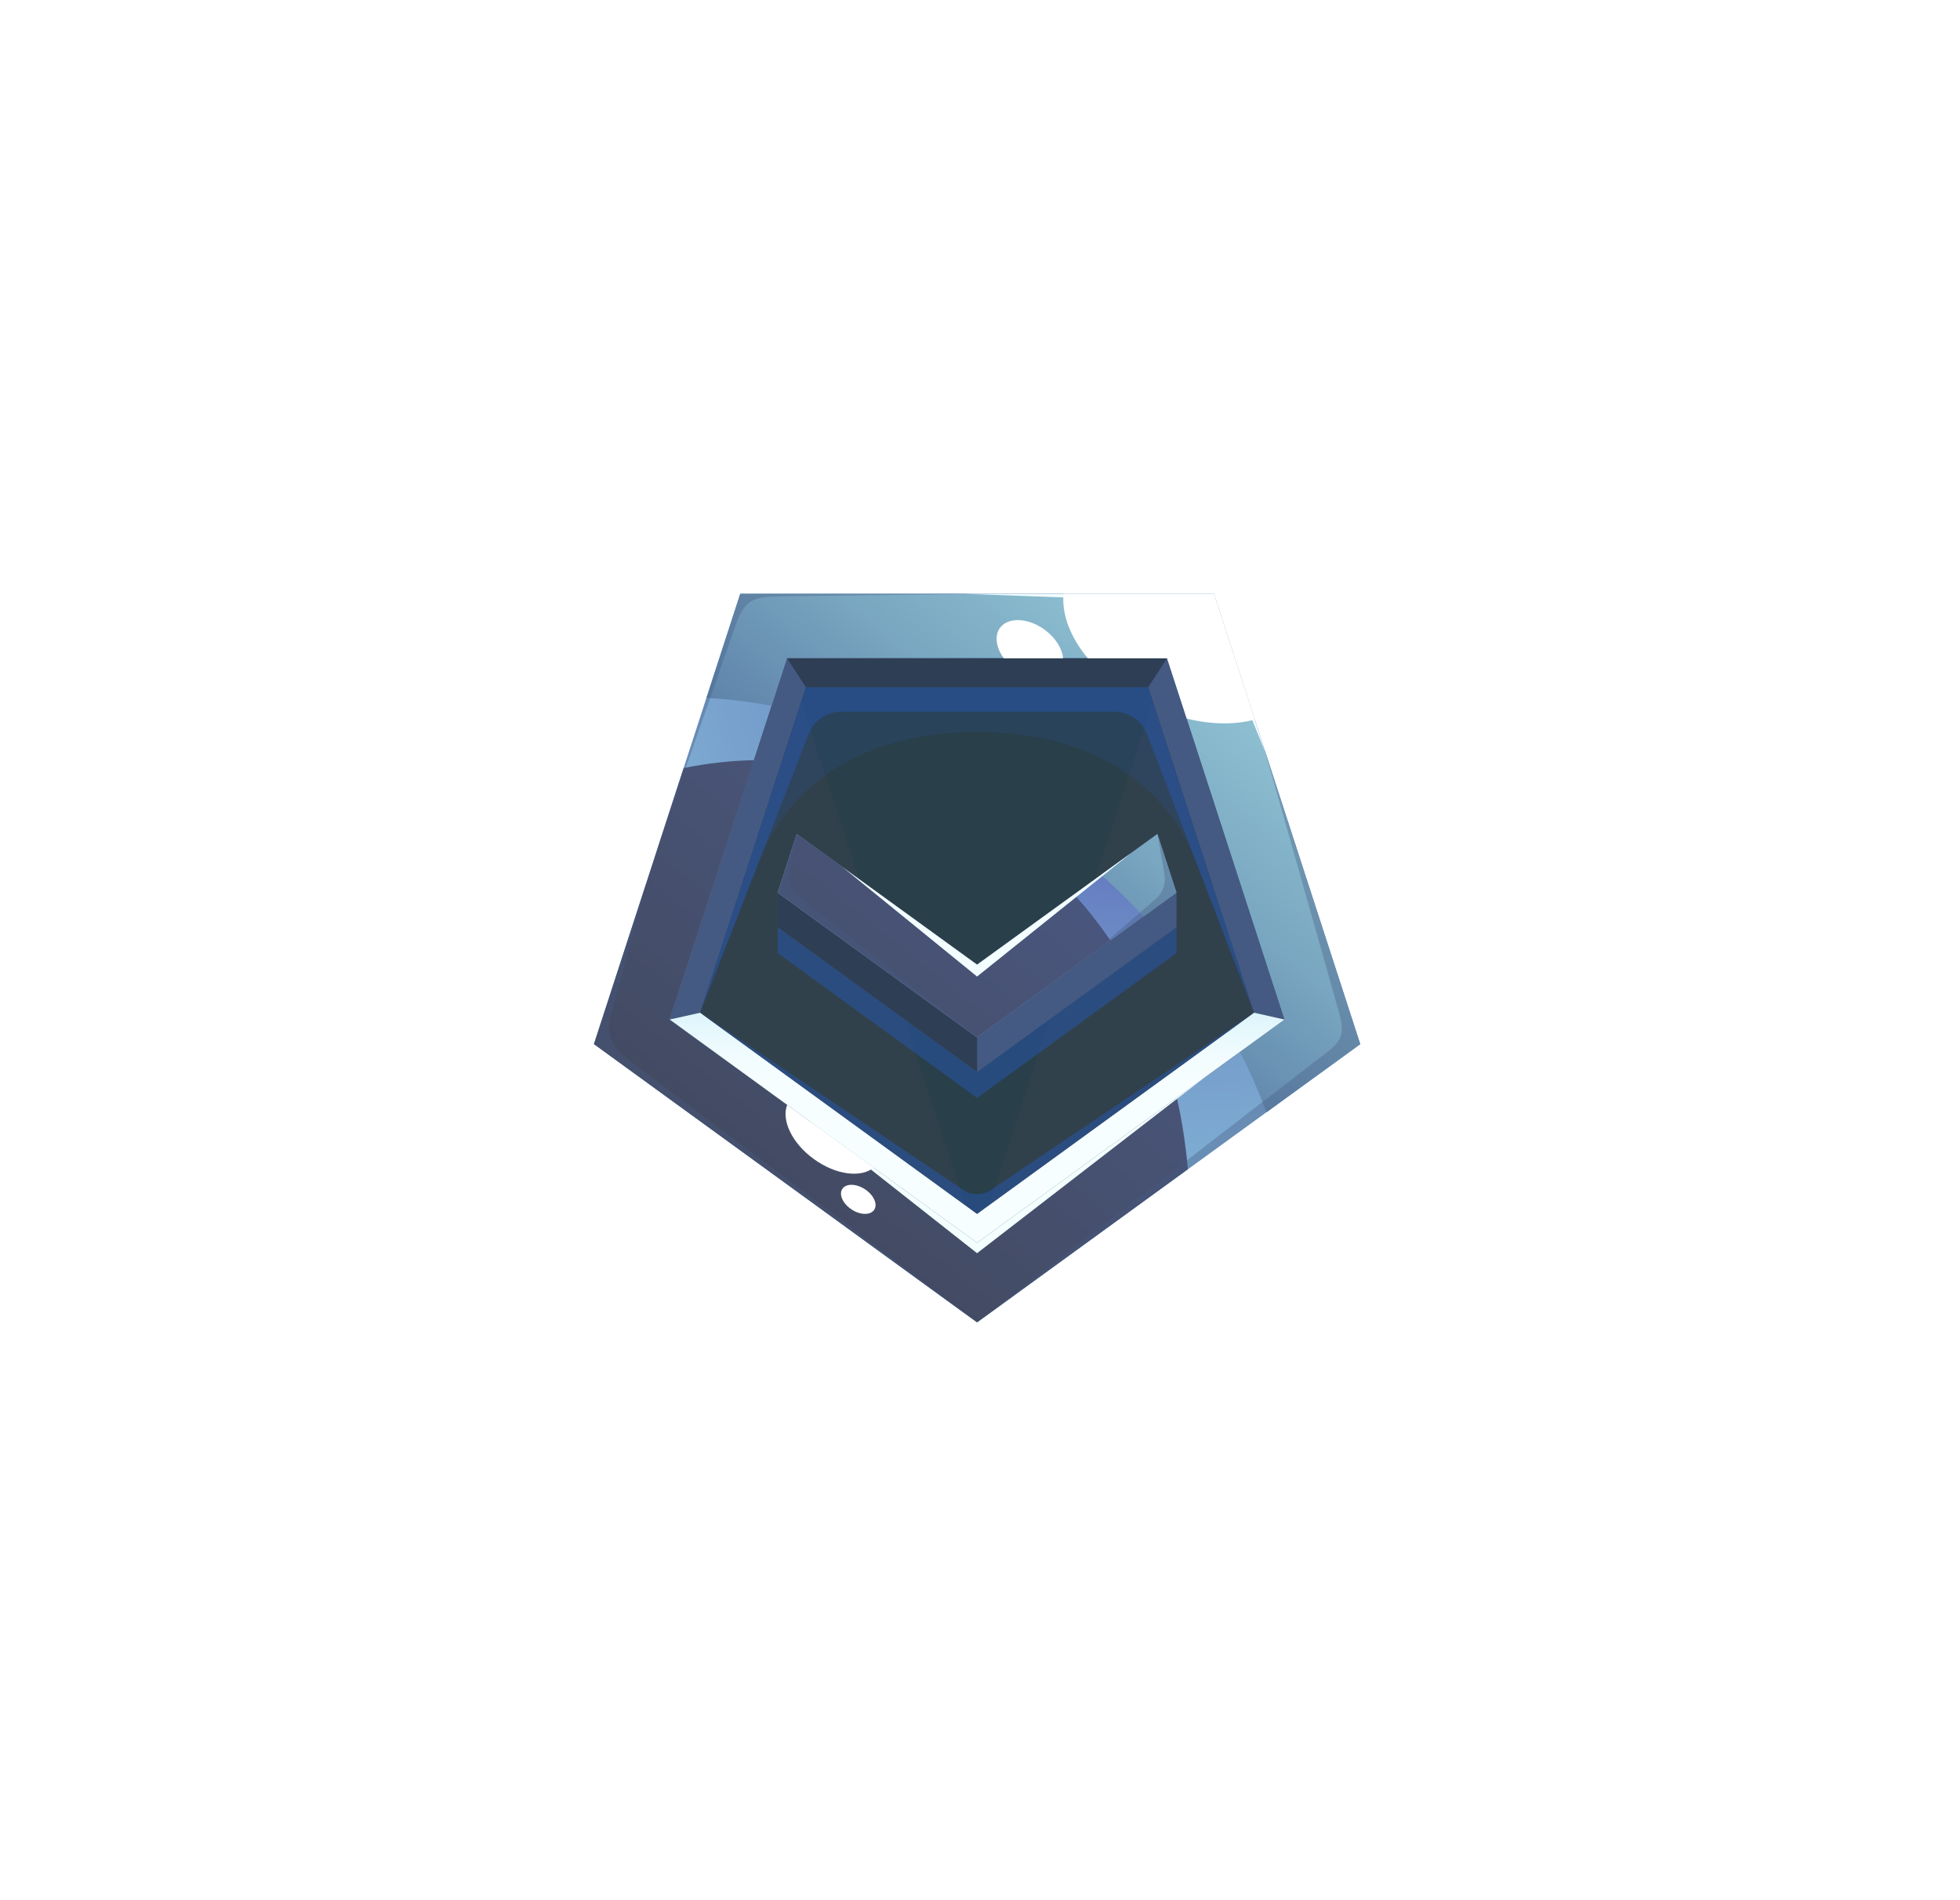 <svg width="66" height="64" viewBox="0 0 66 64" fill="none" xmlns="http://www.w3.org/2000/svg">
<g filter="url(#filter0_d_782_2201)">
<path d="M32.901 39.798L45.098 30.938L40.438 16.6H25.363L20.706 30.938L32.901 39.798Z" fill="#31414C"/>
<path d="M40.875 16H24.928L20 31.166L32.901 40.539L45.802 31.166L40.875 16ZM22.552 30.338L26.504 18.171H39.298L43.251 30.338L32.902 37.858L22.552 30.338Z" fill="url(#paint0_radial_782_2201)"/>
<g style="mix-blend-mode:multiply" opacity="0.2">
<path d="M26.504 18.171L32.901 37.858L39.297 18.171H26.504Z" fill="#0C363D"/>
</g>
<g style="mix-blend-mode:multiply" opacity="0.6">
<path d="M32.901 30.53L26.187 27.229V28.102L32.901 32.981L39.616 28.102V27.229L32.901 30.53Z" fill="#2753A0"/>
</g>
<path d="M40.875 16H24.928L23.789 19.509C24.497 19.541 25.232 19.63 25.984 19.774L26.505 18.171H39.299L43.253 30.338L41.752 31.429C42.089 32.085 42.389 32.763 42.645 33.462L45.803 31.168L40.875 16Z" fill="url(#paint1_radial_782_2201)"/>
<path style="mix-blend-mode:screen" d="M40.875 16H24.928L23.789 19.509C24.497 19.541 25.232 19.63 25.984 19.774L26.505 18.171H39.299L43.253 30.338L41.752 31.429C42.089 32.085 42.389 32.763 42.645 33.462L45.803 31.168L40.875 16Z" fill="url(#paint2_linear_782_2201)"/>
<path style="mix-blend-mode:screen" d="M40 35.382C39.925 34.538 39.798 33.733 39.629 32.97L32.901 37.858L22.552 30.338L25.39 21.602C24.584 21.621 23.79 21.712 23.021 21.869L20 31.166L32.901 40.539L40 35.381V35.382Z" fill="url(#paint3_linear_782_2201)"/>
<path d="M22.552 30.337L23.574 30.109L27.136 19.144H38.665L42.229 30.109L43.251 30.337L39.297 18.171H26.504L22.552 30.337Z" fill="#455A82"/>
<g style="mix-blend-mode:multiply" opacity="0.2">
<path d="M23.574 30.109L25.568 24.994C26.749 21.965 29.666 20.651 32.917 20.651C36.181 20.651 39.109 21.982 40.278 25.03L42.229 30.109L38.666 19.144H27.136L23.573 30.109H23.574Z" fill="#2753A0"/>
</g>
<path d="M22.552 30.338L23.574 30.109L32.901 36.885L42.229 30.109L43.251 30.338L32.901 37.858L22.552 30.338Z" fill="url(#paint4_linear_782_2201)"/>
<path d="M26.187 26.064V27.229L32.901 32.107L39.616 27.229V26.064L32.901 30.941L26.187 26.064Z" fill="#455A82"/>
<g style="mix-blend-mode:multiply" opacity="0.6">
<path d="M23.574 30.109L27.232 20.723C27.408 20.27 27.845 19.971 28.331 19.971H37.523C38.011 19.971 38.45 20.272 38.624 20.728L42.227 30.109L38.664 19.144H27.136L23.573 30.109H23.574Z" fill="#2753A0"/>
</g>
<path d="M26.504 18.171L27.136 19.144H38.666L39.297 18.171H26.504Z" fill="#2E3E54"/>
<path d="M32.901 30.941V32.107L26.187 27.229V26.064L32.901 30.941Z" fill="#2E3E54"/>
<path d="M32.901 28.49L26.829 24.09L26.187 26.064L32.901 30.941L39.616 26.064L38.974 24.09L32.901 28.49Z" fill="url(#paint5_radial_782_2201)"/>
<path style="mix-blend-mode:screen" d="M32.901 30.941L37.392 27.678C37.015 27.122 36.603 26.603 36.167 26.123L32.903 28.489L26.831 24.088L26.189 26.062L32.903 30.941H32.901Z" fill="url(#paint6_linear_782_2201)"/>
<path style="mix-blend-mode:screen" d="M37.079 25.462C37.575 25.909 38.051 26.378 38.509 26.867L39.615 26.064L38.973 24.09L37.079 25.462Z" fill="url(#paint7_linear_782_2201)"/>
<g style="mix-blend-mode:multiply" opacity="0.35">
<path d="M26.829 24.09L26.584 25.43C26.536 25.696 26.637 25.968 26.85 26.136L32.903 30.942L26.189 26.064L26.831 24.09H26.829Z" fill="#455A82"/>
</g>
<g style="mix-blend-mode:multiply" opacity="0.35">
<path d="M21.768 25.728L20.533 30.355C20.437 30.754 20.626 31.283 20.955 31.53L32.902 40.541L20 31.166L21.768 25.728Z" fill="#455A82"/>
</g>
<g style="mix-blend-mode:multiply" opacity="0.6">
<path d="M23.574 30.109L32.472 36.102C32.707 36.261 33.094 36.261 33.329 36.102L42.227 30.109L32.901 36.885L23.574 30.109Z" fill="#2753A0"/>
</g>
<g style="mix-blend-mode:multiply" opacity="0.35">
<path d="M32.901 40.539L44.389 31.666C45.192 31.07 45.367 30.941 45.005 29.8L42.608 21.333L45.803 31.166L32.903 40.539H32.901Z" fill="#455A82"/>
</g>
<g style="mix-blend-mode:multiply" opacity="0.35">
<path d="M22.058 24.834L24.752 17.109C25.03 16.325 25.234 16.119 26.066 16.088L32.902 16.002H24.928L22.058 24.834Z" fill="#455A82"/>
</g>
<path d="M27.2 33.715L32.901 37.858L40.6 32.264L32.901 38.209L27.2 33.715Z" fill="#F3FEFF"/>
<path d="M28.382 25.214L32.901 28.49L38.088 24.731L32.901 28.891L28.382 25.214Z" fill="#F3FEFF"/>
<path d="M32.469 16H40.875L42.608 21.333L40.554 16.296L32.469 16Z" fill="#F3FEFF"/>
<g style="mix-blend-mode:screen">
<path d="M35.814 16C35.744 16.691 36.046 17.464 36.629 18.171H39.299L39.96 20.203C40.797 20.408 41.597 20.414 42.253 20.235L40.875 16H35.814Z" fill="white"/>
</g>
<g style="mix-blend-mode:screen">
<path d="M35.173 17.206C34.616 16.802 33.944 16.776 33.672 17.149C33.478 17.416 33.542 17.816 33.8 18.17H35.798C35.768 17.843 35.542 17.475 35.171 17.206H35.173Z" fill="white"/>
</g>
<g style="mix-blend-mode:screen">
<path d="M26.507 33.211C26.305 33.731 26.67 34.506 27.405 35.038C28.139 35.571 28.989 35.68 29.419 35.328L26.506 33.211H26.507Z" fill="white"/>
</g>
<g style="mix-blend-mode:screen">
<path d="M29.438 36.745C29.315 36.934 28.974 36.931 28.678 36.737C28.382 36.544 28.24 36.233 28.363 36.045C28.486 35.856 28.827 35.859 29.123 36.053C29.421 36.246 29.562 36.557 29.438 36.745Z" fill="white"/>
</g>
<g style="mix-blend-mode:multiply" opacity="0.35">
<path d="M36.73 28.16L38.922 26.275C39.155 26.075 39.266 25.766 39.213 25.462L38.974 24.088L39.616 26.062L36.731 28.158L36.73 28.16Z" fill="#455A82"/>
</g>
</g>
<defs>
<filter id="filter0_d_782_2201" x="-7" y="-8" width="80" height="80" filterUnits="userSpaceOnUse" color-interpolation-filters="sRGB">
<feFlood flood-opacity="0" result="BackgroundImageFix"/>
<feColorMatrix in="SourceAlpha" type="matrix" values="0 0 0 0 0 0 0 0 0 0 0 0 0 0 0 0 0 0 127 0" result="hardAlpha"/>
<feOffset dy="4"/>
<feGaussianBlur stdDeviation="10"/>
<feComposite in2="hardAlpha" operator="out"/>
<feColorMatrix type="matrix" values="0 0 0 0 1 0 0 0 0 1 0 0 0 0 1 0 0 0 0.5 0"/>
<feBlend mode="normal" in2="BackgroundImageFix" result="effect1_dropShadow_782_2201"/>
<feBlend mode="normal" in="SourceGraphic" in2="effect1_dropShadow_782_2201" result="shape"/>
</filter>
<radialGradient id="paint0_radial_782_2201" cx="0" cy="0" r="1" gradientUnits="userSpaceOnUse" gradientTransform="translate(39.795 16.821) scale(20.466 20.466)">
<stop offset="0.01" stop-color="#5C6CBA"/>
<stop offset="1" stop-color="#81B3D4"/>
</radialGradient>
<radialGradient id="paint1_radial_782_2201" cx="0" cy="0" r="1" gradientUnits="userSpaceOnUse" gradientTransform="translate(43.518 14.034) scale(28.314 28.314)">
<stop offset="0.01" stop-color="#5C6CBA"/>
<stop offset="1" stop-color="#81B3D4"/>
</radialGradient>
<linearGradient id="paint2_linear_782_2201" x1="44.739" y1="12.019" x2="31.907" y2="27.85" gradientUnits="userSpaceOnUse">
<stop stop-color="#9CD3DE"/>
<stop offset="0.19" stop-color="#98CDDA"/>
<stop offset="0.41" stop-color="#8CBED0"/>
<stop offset="0.66" stop-color="#79A6C0"/>
<stop offset="0.93" stop-color="#5F84AA"/>
<stop offset="1" stop-color="#5779A3"/>
</linearGradient>
<linearGradient id="paint3_linear_782_2201" x1="24.304" y1="37.659" x2="35.523" y2="23.597" gradientUnits="userSpaceOnUse">
<stop stop-color="#42495E"/>
<stop offset="1" stop-color="#4A5780"/>
</linearGradient>
<linearGradient id="paint4_linear_782_2201" x1="32.901" y1="28.315" x2="32.901" y2="32.59" gradientUnits="userSpaceOnUse">
<stop stop-color="#B4E6F7"/>
<stop offset="0.23" stop-color="#CCEEF9"/>
<stop offset="0.51" stop-color="#E3F7FC"/>
<stop offset="0.77" stop-color="#F2FCFE"/>
<stop offset="1" stop-color="#F7FEFF"/>
</linearGradient>
<radialGradient id="paint5_radial_782_2201" cx="0" cy="0" r="1" gradientUnits="userSpaceOnUse" gradientTransform="translate(37.72 22.546) scale(11.853 11.853)">
<stop offset="0.01" stop-color="#5C6CBA"/>
<stop offset="1" stop-color="#81B3D4"/>
</radialGradient>
<linearGradient id="paint6_linear_782_2201" x1="23.373" y1="36.835" x2="34.549" y2="22.827" gradientUnits="userSpaceOnUse">
<stop stop-color="#42495E"/>
<stop offset="1" stop-color="#4A5780"/>
</linearGradient>
<linearGradient id="paint7_linear_782_2201" x1="45.911" y1="16.434" x2="35.312" y2="29.507" gradientUnits="userSpaceOnUse">
<stop stop-color="#9CD3DE"/>
<stop offset="0.19" stop-color="#98CDDA"/>
<stop offset="0.41" stop-color="#8CBED0"/>
<stop offset="0.66" stop-color="#79A6C0"/>
<stop offset="0.93" stop-color="#5F84AA"/>
<stop offset="1" stop-color="#5779A3"/>
</linearGradient>
</defs>
</svg>

